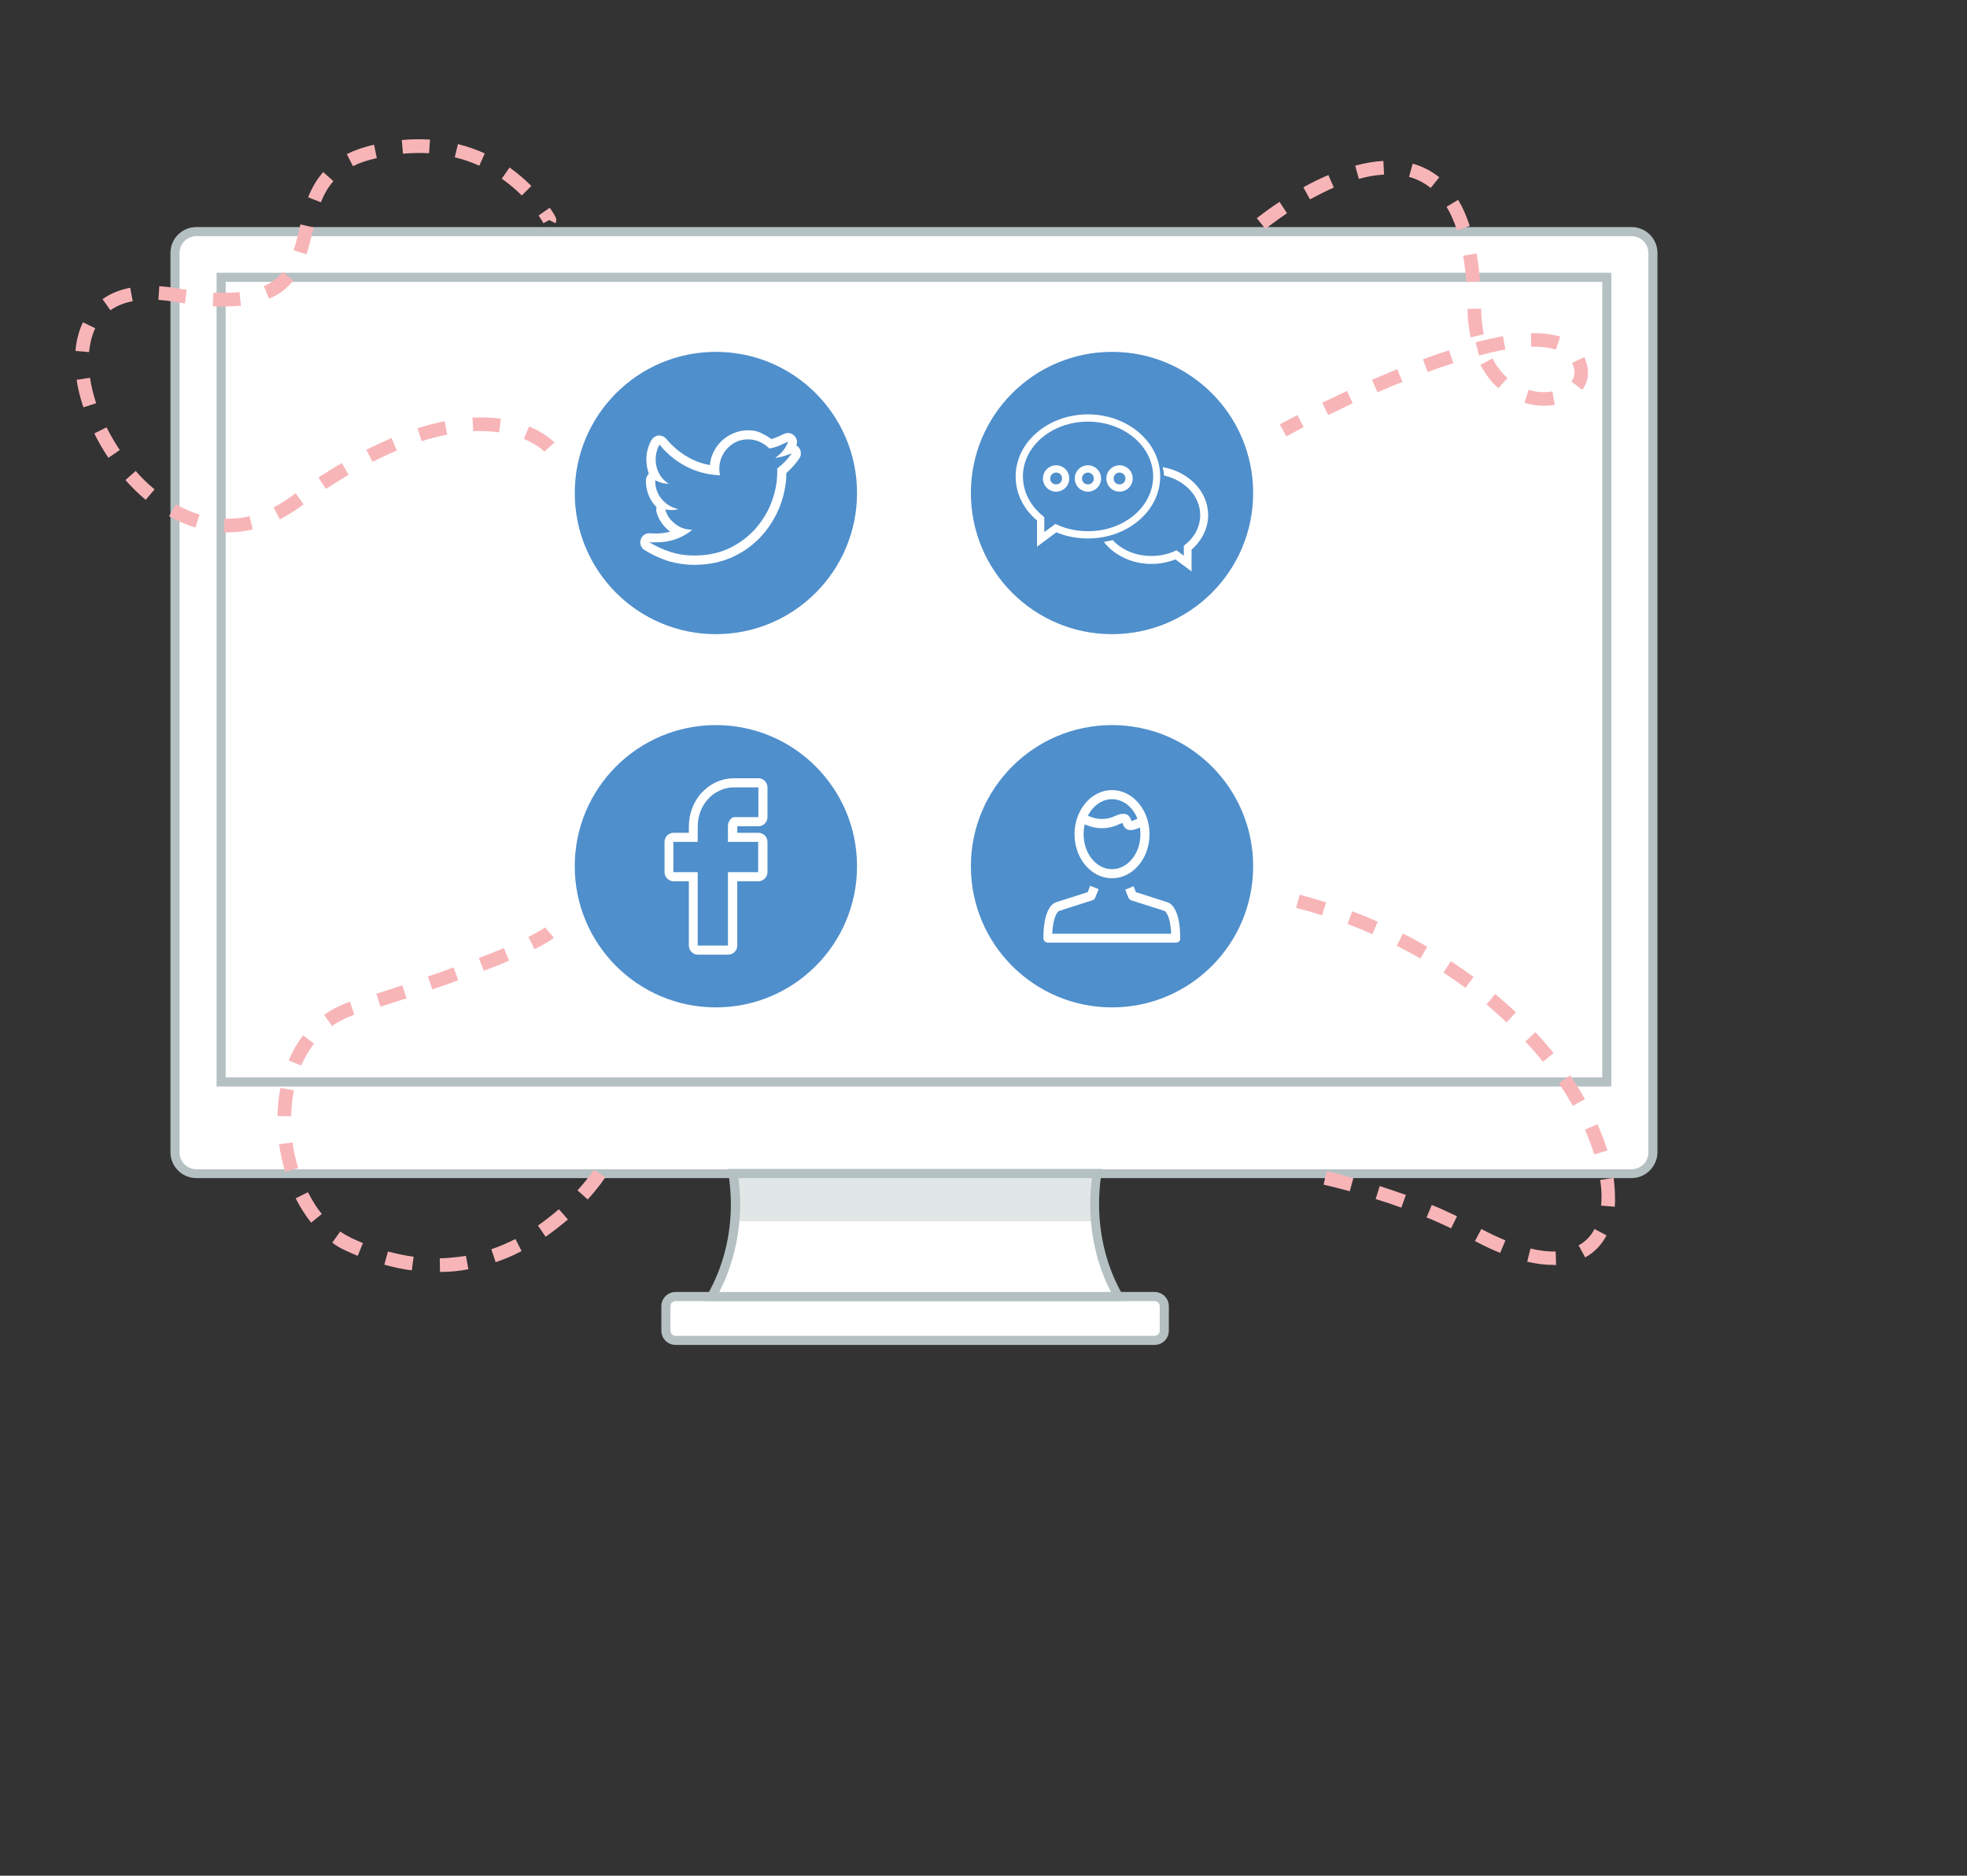 <?xml version="1.0" encoding="utf-8"?>
<!-- Generator: Adobe Illustrator 18.1.0, SVG Export Plug-In . SVG Version: 6.00 Build 0)  -->
<!DOCTYPE svg PUBLIC "-//W3C//DTD SVG 1.1//EN" "http://www.w3.org/Graphics/SVG/1.1/DTD/svg11.dtd">
<svg version="1.1" id="Layer_1" xmlns="http://www.w3.org/2000/svg" xmlns:xlink="http://www.w3.org/1999/xlink" x="0px" y="0px"
	 viewBox="0 0 865.5 825.2" enable-background="new 0 0 865.5 825.2" xml:space="preserve">
<rect x="0" y="0" width="865.5" height="825.2" fill="#333333" stroke="none"/>
<g>
	<g>
		<path fill="#FFFFFF" d="M717.9,516.3H86.4c-5.2,0-9.4-4.2-9.4-9.4V111.3c0-5.2,4.2-9.4,9.4-9.4h631.5c5.2,0,9.4,4.2,9.4,9.4v395.7
			C727.2,512.1,723,516.3,717.9,516.3z"/>
		<path fill="#B5C0C3" d="M717.9,518.3H86.4c-6.3,0-11.4-5.1-11.4-11.4V111.3c0-6.3,5.1-11.4,11.4-11.4h631.5
			c6.3,0,11.4,5.1,11.4,11.4v395.7C729.2,513.2,724.1,518.3,717.9,518.3z M86.4,103.9c-4.1,0-7.4,3.3-7.4,7.4v395.7
			c0,4.1,3.3,7.4,7.4,7.4h631.5c4.1,0,7.4-3.3,7.4-7.4V111.3c0-4.1-3.3-7.4-7.4-7.4H86.4z"/>
	</g>
	<g>
		<path fill="#FFFFFF" d="M508,589.7H297.3c-2.4,0-4.3-1.9-4.3-4.3v-10.7c0-2.4,1.9-4.3,4.3-4.3H508c2.4,0,4.3,1.9,4.3,4.3v10.7
			C512.3,587.8,510.4,589.7,508,589.7z"/>
		<path fill="#B5C0C3" d="M508,591.7H297.3c-3.5,0-6.3-2.8-6.3-6.3v-10.7c0-3.5,2.8-6.3,6.3-6.3H508c3.5,0,6.3,2.8,6.3,6.3v10.7
			C514.3,588.9,511.5,591.7,508,591.7z M297.3,572.4c-1.3,0-2.3,1-2.3,2.3v10.7c0,1.3,1,2.3,2.3,2.3H508c1.3,0,2.3-1,2.3-2.3v-10.7
			c0-1.3-1-2.3-2.3-2.3H297.3z"/>
	</g>
	<g>
		<path fill="#FFFFFF" d="M481.7,529.7c0-4.6,0.4-9.1,1.1-13.4h-6.3H328.8h-6.3c0.7,4.4,1.1,8.8,1.1,13.4c0,15-3.9,29-10.5,40.7
			h15.7h147.6h15.7C485.5,558.8,481.7,544.8,481.7,529.7z"/>
		<path fill="#B5C0C3" d="M495.6,572.4H309.7l1.7-3c6.7-11.8,10.2-25.5,10.2-39.7c0-4.3-0.4-8.7-1-13.1l-0.4-2.3h164.8l-0.4,2.3
			c-0.7,4.4-1,8.8-1,13.1c0,14.2,3.5,27.9,10.2,39.7L495.6,572.4z M316.5,568.4h172.3c-6-11.7-9.1-25-9.1-38.7
			c0-3.8,0.3-7.6,0.8-11.4H324.9c0.5,3.8,0.8,7.7,0.8,11.4C325.6,543.4,322.5,556.7,316.5,568.4z"/>
	</g>
	<g>
		<rect x="97.3" y="122" fill="#FFFFFF" width="609.7" height="354"/>
		<path fill="#B5C0C3" d="M709,478H95.3V120H709V478z M99.3,474H705V124H99.3V474z"/>
	</g>
	<g opacity="0.4">
		<path fill="#B5C0C3" d="M481.8,518.2H331.9h-6.3h-2.1l0,0.3c0.7,4.6,1.1,9.2,1.1,13.8c0,1.7-0.1,3.3-0.1,5h2h2h152.2
			c-0.1-1.7-0.1-3.3-0.1-5c0-4.6,0.4-9.2,1.1-13.8L481.8,518.2z"/>
	</g>
	<g>
		<path fill="#F8B5B8" d="M100.2,234.2c-0.6,0-1.1,0-1.7,0l0.2-6c3.7,0.1,7.4-0.2,11.1-1.1l1.4,5.8
			C107.6,233.8,103.9,234.2,100.2,234.2z M86,232.1c-3.9-1.2-7.8-2.9-11.6-5l3-5.2c3.4,1.9,6.9,3.4,10.4,4.5L86,232.1z M123.1,228.5
			l-2.7-5.3c2.6-1.3,5.1-2.9,7.6-4.7c0.7-0.5,1.4-1,2.1-1.5l3.5,4.9c-0.7,0.5-1.4,1-2.1,1.5C128.8,225.3,126,227,123.1,228.5z
			 M64.1,219.9c-3.1-2.6-6.1-5.5-8.9-8.7l4.5-4c2.6,3,5.4,5.7,8.3,8.1L64.1,219.9z M143.4,215.1l-3.3-5c3.5-2.3,6.9-4.4,10.3-6.4
			l3,5.2C150.2,210.8,146.8,212.9,143.4,215.1z M163.9,203.2l-2.7-5.3c3.7-1.9,7.5-3.6,11.1-5.2l2.3,5.5
			C171.1,199.7,167.5,201.4,163.9,203.2z M47.7,201.4c-2.3-3.4-4.4-7-6.2-10.7l5.4-2.7c1.7,3.5,3.7,6.8,5.8,10L47.7,201.4z
			 M239.5,198.7c0,0-2.9-3.1-9-5.6l2.3-5.5c7.5,3.1,11,7,11.2,7.1L239.5,198.7l2.2-2L239.5,198.7z M185.5,194.1l-1.8-5.7
			c4.1-1.3,8.1-2.3,11.9-3.1l1.2,5.9C193.2,191.9,189.4,192.9,185.5,194.1z M219.6,190.2c-3.6-0.5-7.4-0.7-11.4-0.5l-0.3-6
			c4.4-0.2,8.6,0,12.5,0.5L219.6,190.2z M36.7,179.2c-1.4-4.1-2.4-8.2-3-12.1l5.9-0.9c0.5,3.6,1.5,7.4,2.7,11.2L36.7,179.2z
			 M39.2,154.9l-6-0.5c0.4-4.7,1.5-8.9,3.3-12.6l5.4,2.6C40.5,147.4,39.6,150.9,39.2,154.9z M48.6,136.5l-3.5-4.9
			c3.4-2.4,7.5-4.1,12.2-5l1.1,5.9C54.7,133.2,51.4,134.5,48.6,136.5z M98.4,134.8c-1.5,0-3.2,0-4.8-0.1l0.3-6
			c4.2,0.2,8.1,0.1,11.5-0.2l0.6,6C103.6,134.7,101.1,134.8,98.4,134.8z M81.4,133.5c-1.7-0.2-3.4-0.5-5.2-0.8
			c-2.2-0.4-4.4-0.6-6.5-0.8l0.4-6c2.3,0.2,4.6,0.4,7,0.8c1.7,0.3,3.4,0.5,5,0.8L81.4,133.5z M118.4,131.4l-2.3-5.5
			c3.4-1.5,6.1-3.5,8.3-6.2l4.7,3.7C126.2,127,122.8,129.6,118.4,131.4z M134.9,111.9l-5.7-1.8c1-3,1.7-6.1,2.5-9.4l0.5-2l5.8,1.4
			l-0.5,2C136.7,105.3,135.9,108.7,134.9,111.9z M239.1,98.2c0,0-0.7-1.3-2.1-3.4l4.9-3.4c3,4.3,3.3,5.2,2.5,6.8l-5.4-2.7l2.7,1.3
			L239.1,98.2z M141.2,89l-5.6-2.2c1.7-4.4,3.9-8,6.6-11.1l4.5,4C144.5,82.2,142.7,85.2,141.2,89z M229.6,86
			c-2.7-2.7-5.7-5.2-8.8-7.4l3.4-4.9c3.4,2.4,6.6,5.1,9.6,8.1L229.6,86z M155.3,73.1l-2.7-5.3c3.4-1.7,7.4-3.1,11.8-4.1l0.2,0
			l1.2,5.9l-0.1,0C161.8,70.4,158.3,71.6,155.3,73.1z M210.9,72.9c-3.5-1.6-7.1-2.8-10.8-3.7l1.4-5.8c4.1,1,8.1,2.4,11.8,4.1
			L210.9,72.9z M177.3,67.6l-0.5-6c4.2-0.4,8.4-0.4,12.4-0.2l-0.4,6C185.1,67.2,181.2,67.3,177.3,67.6z"/>
	</g>
	<g>
		<path fill="#F8B5B8" d="M683.4,556.5c-3.5,0-7.4-0.5-11.4-1.4l1.4-5.8c4,0.9,7.8,1.4,11.1,1.3l0.2,6
			C684.2,556.5,683.8,556.5,683.4,556.5z M697.5,553.2l-2.9-5.3c3-1.6,5.4-4.1,7-7.2l5.3,2.8C704.7,547.7,701.5,551,697.5,553.2z
			 M660.1,551.2c-3.6-1.4-7.3-3.2-11.1-5.2l2.8-5.3c3.6,1.9,7.2,3.6,10.6,5L660.1,551.2z M638.5,540.4c-3.4-1.6-7-3.3-10.8-4.8
			l2.3-5.5c3.9,1.6,7.6,3.3,11.1,5L638.5,540.4z M616.6,531.3c-3.6-1.3-7.4-2.6-11.3-3.8l1.8-5.7c3.9,1.3,7.8,2.6,11.5,3.9
			L616.6,531.3z M710.5,530.9l-6-0.5c0.1-1.2,0.2-2.5,0.2-3.8c0-2.4-0.2-4.9-0.6-7.5l5.9-0.9c0.4,2.9,0.6,5.7,0.6,8.4
			C710.7,528.1,710.6,529.5,710.5,530.9z M593.9,524.1c-6.9-1.9-11.4-2.9-11.5-2.9l1.3-5.9c0.2,0,4.7,1,11.8,3L593.9,524.1z
			 M701.5,507.9c-1.1-3.5-2.5-7.2-4.1-10.9l5.5-2.4c1.7,3.9,3.2,7.8,4.4,11.5L701.5,507.9z M692.1,486.5c-1.9-3.3-4-6.7-6.2-10
			l5-3.4c2.3,3.4,4.5,6.9,6.5,10.4L692.1,486.5z M678.9,467.1c-2.4-3-5-6-7.7-8.9l4.4-4.1c2.8,3,5.5,6.1,8,9.2L678.9,467.1z
			 M662.9,449.8c-2.8-2.7-5.8-5.3-8.8-7.9l3.8-4.6c3.1,2.6,6.2,5.3,9.1,8.1L662.9,449.8z M644.8,434.6c-3.1-2.3-6.4-4.6-9.7-6.7
			l3.3-5c3.4,2.2,6.8,4.6,10,6.9L644.8,434.6z M625,421.7c-3.4-1.9-6.9-3.8-10.4-5.6l2.7-5.4c3.6,1.8,7.2,3.8,10.7,5.8L625,421.7z
			 M603.9,411c-3.6-1.6-7.3-3.1-11-4.5l2.1-5.6c3.8,1.4,7.6,3,11.2,4.6L603.9,411z M581.7,402.7c-3.7-1.2-7.5-2.3-11.4-3.3l1.6-5.8
			c3.9,1.1,7.8,2.2,11.6,3.4L581.7,402.7z"/>
	</g>
	<g>
		<path fill="#F8B5B8" d="M566,192l-2.9-5.3c0.1-0.1,3-1.6,7.8-4.1l2.7,5.3C568.9,190.4,566,192,566,192z M584.4,182.6l-2.6-5.4
			c3.7-1.8,7.3-3.5,10.9-5.2l2.5,5.4C591.6,179.2,588,180.9,584.4,182.6z M679.4,178.5c-2.9,0-5.8-0.4-8.6-1.3l1.8-5.7
			c3.5,1.1,7.1,1.3,10.5,0.7l1,5.9C682.5,178.4,680.9,178.5,679.4,178.5z M606.1,172.6l-2.4-5.5c3.8-1.6,7.5-3.2,11.1-4.7l2.3,5.6
			C613.5,169.4,609.8,171,606.1,172.6z M696.2,171.5l-4.8-3.7c1-1.2,1.4-2.6,1.4-4.1c0-0.7-0.1-1.5-0.4-2.3
			c-0.2-0.6-0.4-1.2-0.7-1.7l5.4-2.6c0.4,0.8,0.7,1.7,1,2.6c0.4,1.4,0.6,2.7,0.6,4C698.9,166.5,697.9,169.2,696.2,171.5z
			 M659.3,170.8c-3.2-2.8-5.8-6.3-7.9-10.3l5.3-2.8c1.8,3.4,4,6.3,6.6,8.6L659.3,170.8z M628.2,163.7l-2.1-5.6c4-1.5,7.8-2.8,11.5-4
			l1.9,5.7C635.9,160.9,632.1,162.2,628.2,163.7z M650.8,156.4l-1.5-5.8c4.2-1.1,8.3-2,12-2.7l1.1,5.9
			C658.8,154.4,654.9,155.3,650.8,156.4z M684.6,153.8c-2.9-0.9-6.6-1.4-10.8-1.2l-0.2-6c5-0.1,9.3,0.4,12.9,1.5L684.6,153.8z
			 M647.1,148.4c-0.8-3.8-1.3-8-1.4-12.5l6-0.1c0.1,4,0.5,7.9,1.2,11.3L647.1,148.4z M645.2,124.1c-0.3-4.1-0.8-8-1.4-11.6l5.9-1
			c0.7,3.8,1.2,7.9,1.5,12.2L645.2,124.1z M641.1,101.3c-1.3-3.9-2.8-7.4-4.6-10.3l5.1-3.1c2,3.3,3.7,7.2,5.1,11.5L641.1,101.3z
			 M556.8,100.7L553,96c0.2-0.1,3.9-3.2,10-7.2l3.3,5C560.6,97.7,556.9,100.6,556.8,100.7z M576.4,87.7l-2.9-5.3
			c3.7-2.1,7.5-3.9,11-5.4l2.4,5.5C583.5,84,580,85.8,576.4,87.7z M629.5,82.7c-2.8-2.3-6-3.9-9.5-4.9l1.6-5.8
			c4.3,1.2,8.2,3.2,11.7,6L629.5,82.7z M597.9,78.7l-1.6-5.8c4.3-1.2,8.5-1.9,12.4-2.1l0.3,6C605.6,77,601.8,77.6,597.9,78.7z"/>
	</g>
	<g>
		<circle fill="#4F8FCC" cx="315" cy="216.9" r="62.1"/>
	</g>
	<g>
		<g>
			<path fill="#FFFFFF" d="M329.1,193.3c1.9,0,3.7,0.4,5.2,1.1c1.6,0.7,3,1.7,4.2,2.9c1.4-0.2,2.8-0.6,4.3-1.2
				c1.4-0.6,2.7-1.2,4-1.8c-1.1,3-3,5.3-5.7,7.1c1.4-0.1,2.6-0.4,3.8-0.7c1.2-0.4,2.4-0.8,3.5-1.3c-1.7,2.5-3.8,4.7-6.4,6.7v1.5
				c0,4.3-0.8,8.6-2.4,13c-1.6,4.4-4,8.3-7.1,11.9c-3.1,3.5-6.9,6.4-11.4,8.6c-4.5,2.2-9.7,3.3-15.7,3.3c-3.6,0-7.1-0.5-10.4-1.6
				c-3.3-1-6.4-2.5-9.4-4.3c0.5,0.1,1,0.1,1.5,0.1c0.5,0,1,0,1.6,0c6.1,0,11.4-1.8,15.9-5.5c-2.9-0.1-5.4-0.9-7.5-2.6
				c-2.2-1.7-3.7-3.8-4.4-6.4c0.9,0.2,1.6,0.3,2.4,0.3c0.6,0,1.2,0,1.8-0.1c0.5-0.1,1.1-0.2,1.7-0.3c-3-0.6-5.5-2.1-7.4-4.4
				c-2-2.3-2.9-5-2.9-8.2v-0.1c0.9,0.4,1.8,0.8,2.7,1.1c1,0.3,2,0.4,3.3,0.4c-1.9-1.1-3.3-2.6-4.3-4.5c-1-1.9-1.5-3.9-1.5-6.2
				c0-2.3,0.6-4.5,1.7-6.5c3.2,4,7.1,7.2,11.7,9.6c4.6,2.4,9.5,3.7,14.9,3.9c-0.2-0.9-0.3-1.8-0.3-2.8c0-1.8,0.3-3.5,1-5.1
				c0.7-1.6,1.6-3,2.8-4.2c1.2-1.2,2.5-2.1,4.1-2.8C325.6,193.7,327.3,193.3,329.1,193.3 M329.1,189.3c-2.3,0-4.5,0.5-6.6,1.4
				c-2,0.9-3.8,2.1-5.3,3.6c-1.5,1.5-2.8,3.4-3.6,5.4c-0.7,1.6-1.1,3.2-1.2,4.9c-3.1-0.5-6-1.5-8.8-3c-4-2.1-7.5-5-10.4-8.5
				c-0.8-0.9-1.9-1.5-3.1-1.5c-0.1,0-0.2,0-0.3,0c-1.3,0.1-2.5,0.9-3.2,2.1c-1.5,2.7-2.2,5.5-2.2,8.5c0,2.2,0.4,4.3,1.1,6.2
				c-0.8,0.8-1.3,1.8-1.3,3v0.1c0,4.1,1.3,7.7,3.9,10.8c0.3,0.3,0.6,0.6,0.8,0.9c-0.2,0.7-0.2,1.5,0,2.2c1,3.4,3,6.2,5.8,8.4
				c0.1,0,0.1,0.1,0.2,0.1c-1.9,0.5-3.9,0.8-6.1,0.8h-1.6c-0.3,0-0.6,0-0.9-0.1c-0.2,0-0.4,0-0.6,0c-1.7,0-3.2,1-3.7,2.6
				c-0.7,1.8,0,3.8,1.6,4.8c3.2,2,6.7,3.6,10.3,4.8c3.7,1.1,7.6,1.7,11.6,1.7c6.5,0,12.4-1.3,17.4-3.7c5-2.4,9.2-5.6,12.7-9.6
				c3.4-3.9,6-8.3,7.8-13.1c1.7-4.7,2.6-9.4,2.6-14c2.2-1.9,4.1-4.1,5.7-6.4c1-1.5,0.9-3.4-0.2-4.8c-0.3-0.4-0.7-0.7-1.1-0.9
				c0,0,0-0.1,0-0.1c0.6-1.6,0.2-3.3-1.1-4.4c-0.7-0.7-1.7-1-2.7-1c-0.6,0-1.3,0.2-1.9,0.5c-1.1,0.6-2.3,1.1-3.6,1.6
				c-0.6,0.2-1.1,0.4-1.7,0.6c-1.1-0.9-2.3-1.6-3.6-2.2C333.9,189.8,331.6,189.3,329.1,189.3L329.1,189.3z"/>
		</g>
	</g>
	<g>
		<g>
			<circle fill="#4F8FCC" cx="315" cy="381.1" r="62.1"/>
		</g>
		<g>
			<g>
				<g>
					<path fill="#FFFFFF" d="M333.7,346.4v13.1H323c-0.6,0-1.2,0.4-1.8,1.2c-0.6,0.8-0.9,1.8-0.9,2.9v6.8h13.3v13.3h-13.3v32.3
						h-13.3v-32.3h-10.7v-13.3h10.7v-6.6c0-2.4,0.4-4.7,1.2-6.8c0.8-2.1,2-4,3.4-5.5c1.4-1.6,3.1-2.8,5.1-3.7c1.9-0.9,4-1.4,6.2-1.4
						H333.7 M333.7,342.4H323c-2.8,0-5.4,0.6-7.9,1.7c-2.4,1.1-4.5,2.7-6.3,4.6c-1.8,1.9-3.2,4.2-4.2,6.8c-1,2.6-1.5,5.4-1.5,8.3
						v2.6h-6.7c-2.2,0-4,1.8-4,4v13.3c0,2.2,1.8,4,4,4h6.7v28.3c0,2.2,1.8,4,4,4h13.3c2.2,0,4-1.8,4-4v-28.3h9.3c2.2,0,4-1.8,4-4
						v-13.3c0-2.2-1.8-4-4-4h-9.3v-2.8c0,0,0-0.1,0-0.1h9.3c2.2,0,4-1.8,4-4v-13.1C337.7,344.2,335.9,342.4,333.7,342.4L333.7,342.4
						z"/>
				</g>
			</g>
		</g>
	</g>
	<g>
		<g>
			<circle fill="#4F8FCC" cx="489.3" cy="216.9" r="62.1"/>
		</g>
		<g>
			<g>
				<g>
					<path fill="#FFFFFF" d="M456.3,240.5V229c-6.1-5.2-9.4-12-9.4-19.4c0-15.1,14.3-27.3,31.8-27.3c17.5,0,31.8,12.2,31.8,27.3
						s-14.3,27.3-31.8,27.3c-4.8,0-9.6-0.9-13.9-2.7L456.3,240.5z M478.7,185.5c-15.8,0-28.6,10.8-28.6,24.1
						c0,6.6,3.1,12.8,8.8,17.4l0.6,0.5v6.6l4.9-3.6l0.9,0.4c4.1,1.9,8.8,2.8,13.5,2.8c15.8,0,28.6-10.8,28.6-24.1
						S494.5,185.5,478.7,185.5z"/>
				</g>
			</g>
			<g>
				<g>
					<g>
						<path fill="#FFFFFF" d="M464.7,216.3c-3.2,0-5.8-2.6-5.8-5.8s2.6-5.8,5.8-5.8c3.2,0,5.8,2.6,5.8,5.8S467.9,216.3,464.7,216.3z
							 M464.7,207.9c-1.4,0-2.6,1.1-2.6,2.6s1.1,2.6,2.6,2.6s2.6-1.1,2.6-2.6S466.2,207.9,464.7,207.9z"/>
					</g>
				</g>
				<g>
					<g>
						<path fill="#FFFFFF" d="M478.7,216.3c-3.2,0-5.8-2.6-5.8-5.8s2.6-5.8,5.8-5.8c3.2,0,5.8,2.6,5.8,5.8S481.9,216.3,478.7,216.3z
							 M478.7,207.9c-1.4,0-2.6,1.1-2.6,2.6s1.1,2.6,2.6,2.6s2.6-1.1,2.6-2.6S480.1,207.9,478.7,207.9z"/>
					</g>
				</g>
				<g>
					<g>
						<path fill="#FFFFFF" d="M492.6,216.3c-3.2,0-5.8-2.6-5.8-5.8s2.6-5.8,5.8-5.8c3.2,0,5.8,2.6,5.8,5.8S495.8,216.3,492.6,216.3z
							 M492.6,207.9c-1.4,0-2.6,1.1-2.6,2.6s1.1,2.6,2.6,2.6s2.6-1.1,2.6-2.6S494,207.9,492.6,207.9z"/>
					</g>
				</g>
			</g>
			<g>
				<g>
					<path fill="#FFFFFF" d="M511.6,205.5c0.3,1.2,0.5,2.4,0.6,3.7c9.2,2.1,15.9,9.1,15.9,17.4c0,4.9-2.3,9.6-6.6,13l-0.6,0.5v4.4
						l-3.2-2.4l-0.9,0.4c-3.1,1.4-6.6,2.1-10.2,2.1c-6.9,0-13.1-2.7-17-7c-1.3,0.3-2.5,0.6-3.9,0.8c4.5,5.8,12.2,9.7,20.9,9.7
						c3.7,0,7.3-0.7,10.6-2l7.1,5.3v-9.6c4.6-4,7.3-9.5,7.3-15.2C531.6,216.2,523,207.5,511.6,205.5z"/>
				</g>
			</g>
		</g>
	</g>
	<g>
		<g>
			<circle fill="#4F8FCC" cx="489.3" cy="381.1" r="62.1"/>
		</g>
		<g>
			<g>
				<g>
					<path fill="#FFFFFF" d="M489.3,386.4c-9.1,0-16.5-8.7-16.5-19.4c0-10.7,7.4-19.4,16.5-19.4s16.5,8.7,16.5,19.4
						C505.8,377.7,498.4,386.4,489.3,386.4z M489.3,351.6c-6.9,0-12.5,6.9-12.5,15.4s5.6,15.4,12.5,15.4s12.5-6.9,12.5-15.4
						S496.2,351.6,489.3,351.6z"/>
				</g>
				<g>
					<path fill="#FFFFFF" d="M517.5,414.7h-56.4c-1.1,0-2-0.9-2-2c0-13.3,4.5-15.5,5.7-15.8l13.8-4.4l1.1-2.8l3.7,1.5l-1.5,3.7
						c-0.2,0.6-0.7,1-1.3,1.2l-14.7,4.7c-0.2,0.1-2.5,1.7-2.9,10h52.3c-0.3-8.3-2.6-9.8-2.8-10l-14.7-4.7c-0.6-0.2-1-0.6-1.3-1.2
						l-1.4-3.5l3.7-1.5l1,2.6l13.8,4.4c1.2,0.3,5.7,2.5,5.7,15.8C519.5,413.8,518.6,414.7,517.5,414.7z"/>
				</g>
			</g>
			<g>
				<path fill="#FFFFFF" d="M497.5,365.2c-0.5,0-0.9-0.1-1.3-0.2c-1.5-0.6-2-2-2.2-2.7c0-0.1,0-0.1-0.1-0.2
					c-0.3,0.1-0.9,0.2-1.9,0.7c-9.6,4.4-17.7-1.8-18.1-2.1l2.5-3.2c0.3,0.2,6.6,5,14,1.6c2.4-1.1,4-1.3,5.3-0.8
					c1.4,0.6,1.8,1.9,2.1,2.7c0,0,0,0.1,0.1,0.2c0.5-0.1,1.9-0.5,4.8-2.3l2,3.4C501.3,364.4,499.1,365.2,497.5,365.2z"/>
			</g>
		</g>
	</g>
	<g>
		<path fill="#F8B5B8" d="M193.6,559.6l-0.1-6c3.8-0.1,7.7-0.5,11.5-1.1l1.1,5.9C202,559.2,197.8,559.6,193.6,559.6z M181.2,558.9
			c-4-0.5-8.1-1.4-12.1-2.5l1.6-5.8c3.8,1,7.6,1.8,11.3,2.3L181.2,558.9z M218.1,555.3l-1.9-5.7c3.6-1.2,7.2-2.8,10.6-4.5l2.7,5.3
			C225.8,552.4,221.9,554,218.1,555.3z M157.4,552.5c-1.8-0.7-3.7-1.6-5.5-2.4c-2-0.9-3.9-2-5.7-3.4l3.5-4.9c1.6,1.1,3.2,2,4.8,2.8
			c1.7,0.8,3.5,1.6,5.2,2.3L157.4,552.5z M240.1,544.1l-3.4-4.9c3.1-2.2,6.2-4.6,9.2-7.2l4,4.5C246.7,539.2,243.5,541.7,240.1,544.1
			z M136.9,537.9c-2.5-3.2-4.8-6.7-6.8-10.7l5.4-2.7c1.8,3.5,3.8,6.8,6.1,9.6L136.9,537.9z M258.6,527.7l-4.5-4c4.7-5.2,7.2-9,7.2-9
			l5,3.2C266.3,518.1,263.6,522.2,258.6,527.7z M125.5,515.6c-1.2-3.9-2.1-8-2.7-12.2l5.9-0.8c0.5,3.8,1.4,7.6,2.5,11.3L125.5,515.6
			z M128.1,491.1l-6-0.1c0.1-4.3,0.5-8.4,1.3-12.4l5.9,1.1C128.6,483.4,128.2,487.2,128.1,491.1z M132.5,468.8l-5.5-2.3
			c1.7-4,3.9-7.8,6.4-11l4.8,3.7C135.9,462,134.1,465.3,132.5,468.8z M146.1,451.4l-3.5-4.9c3.4-2.4,7.3-4.4,11.4-5.8l1.9,5.7
			C152.4,447.7,149.1,449.3,146.1,451.4z M167.4,442.9l-1.8-5.7c4-1.3,7.8-2.5,11.4-3.7l1.9,5.7
			C175.2,440.4,171.4,441.6,167.4,442.9z M190.2,435.3l-1.9-5.7c3.9-1.3,7.7-2.7,11.3-4l2,5.6C198,432.7,194.1,434,190.2,435.3z
			 M212.9,427.1l-2.2-5.6c4-1.5,7.7-3,11-4.4l2.3,5.5C220.7,424.1,216.9,425.6,212.9,427.1z M235.2,417.6l-2.7-5.4
			c5.6-2.8,7.3-4.2,7.3-4.2l3.9,4.5C243.4,412.9,241.4,414.5,235.2,417.6z"/>
	</g>
</g>
</svg>
